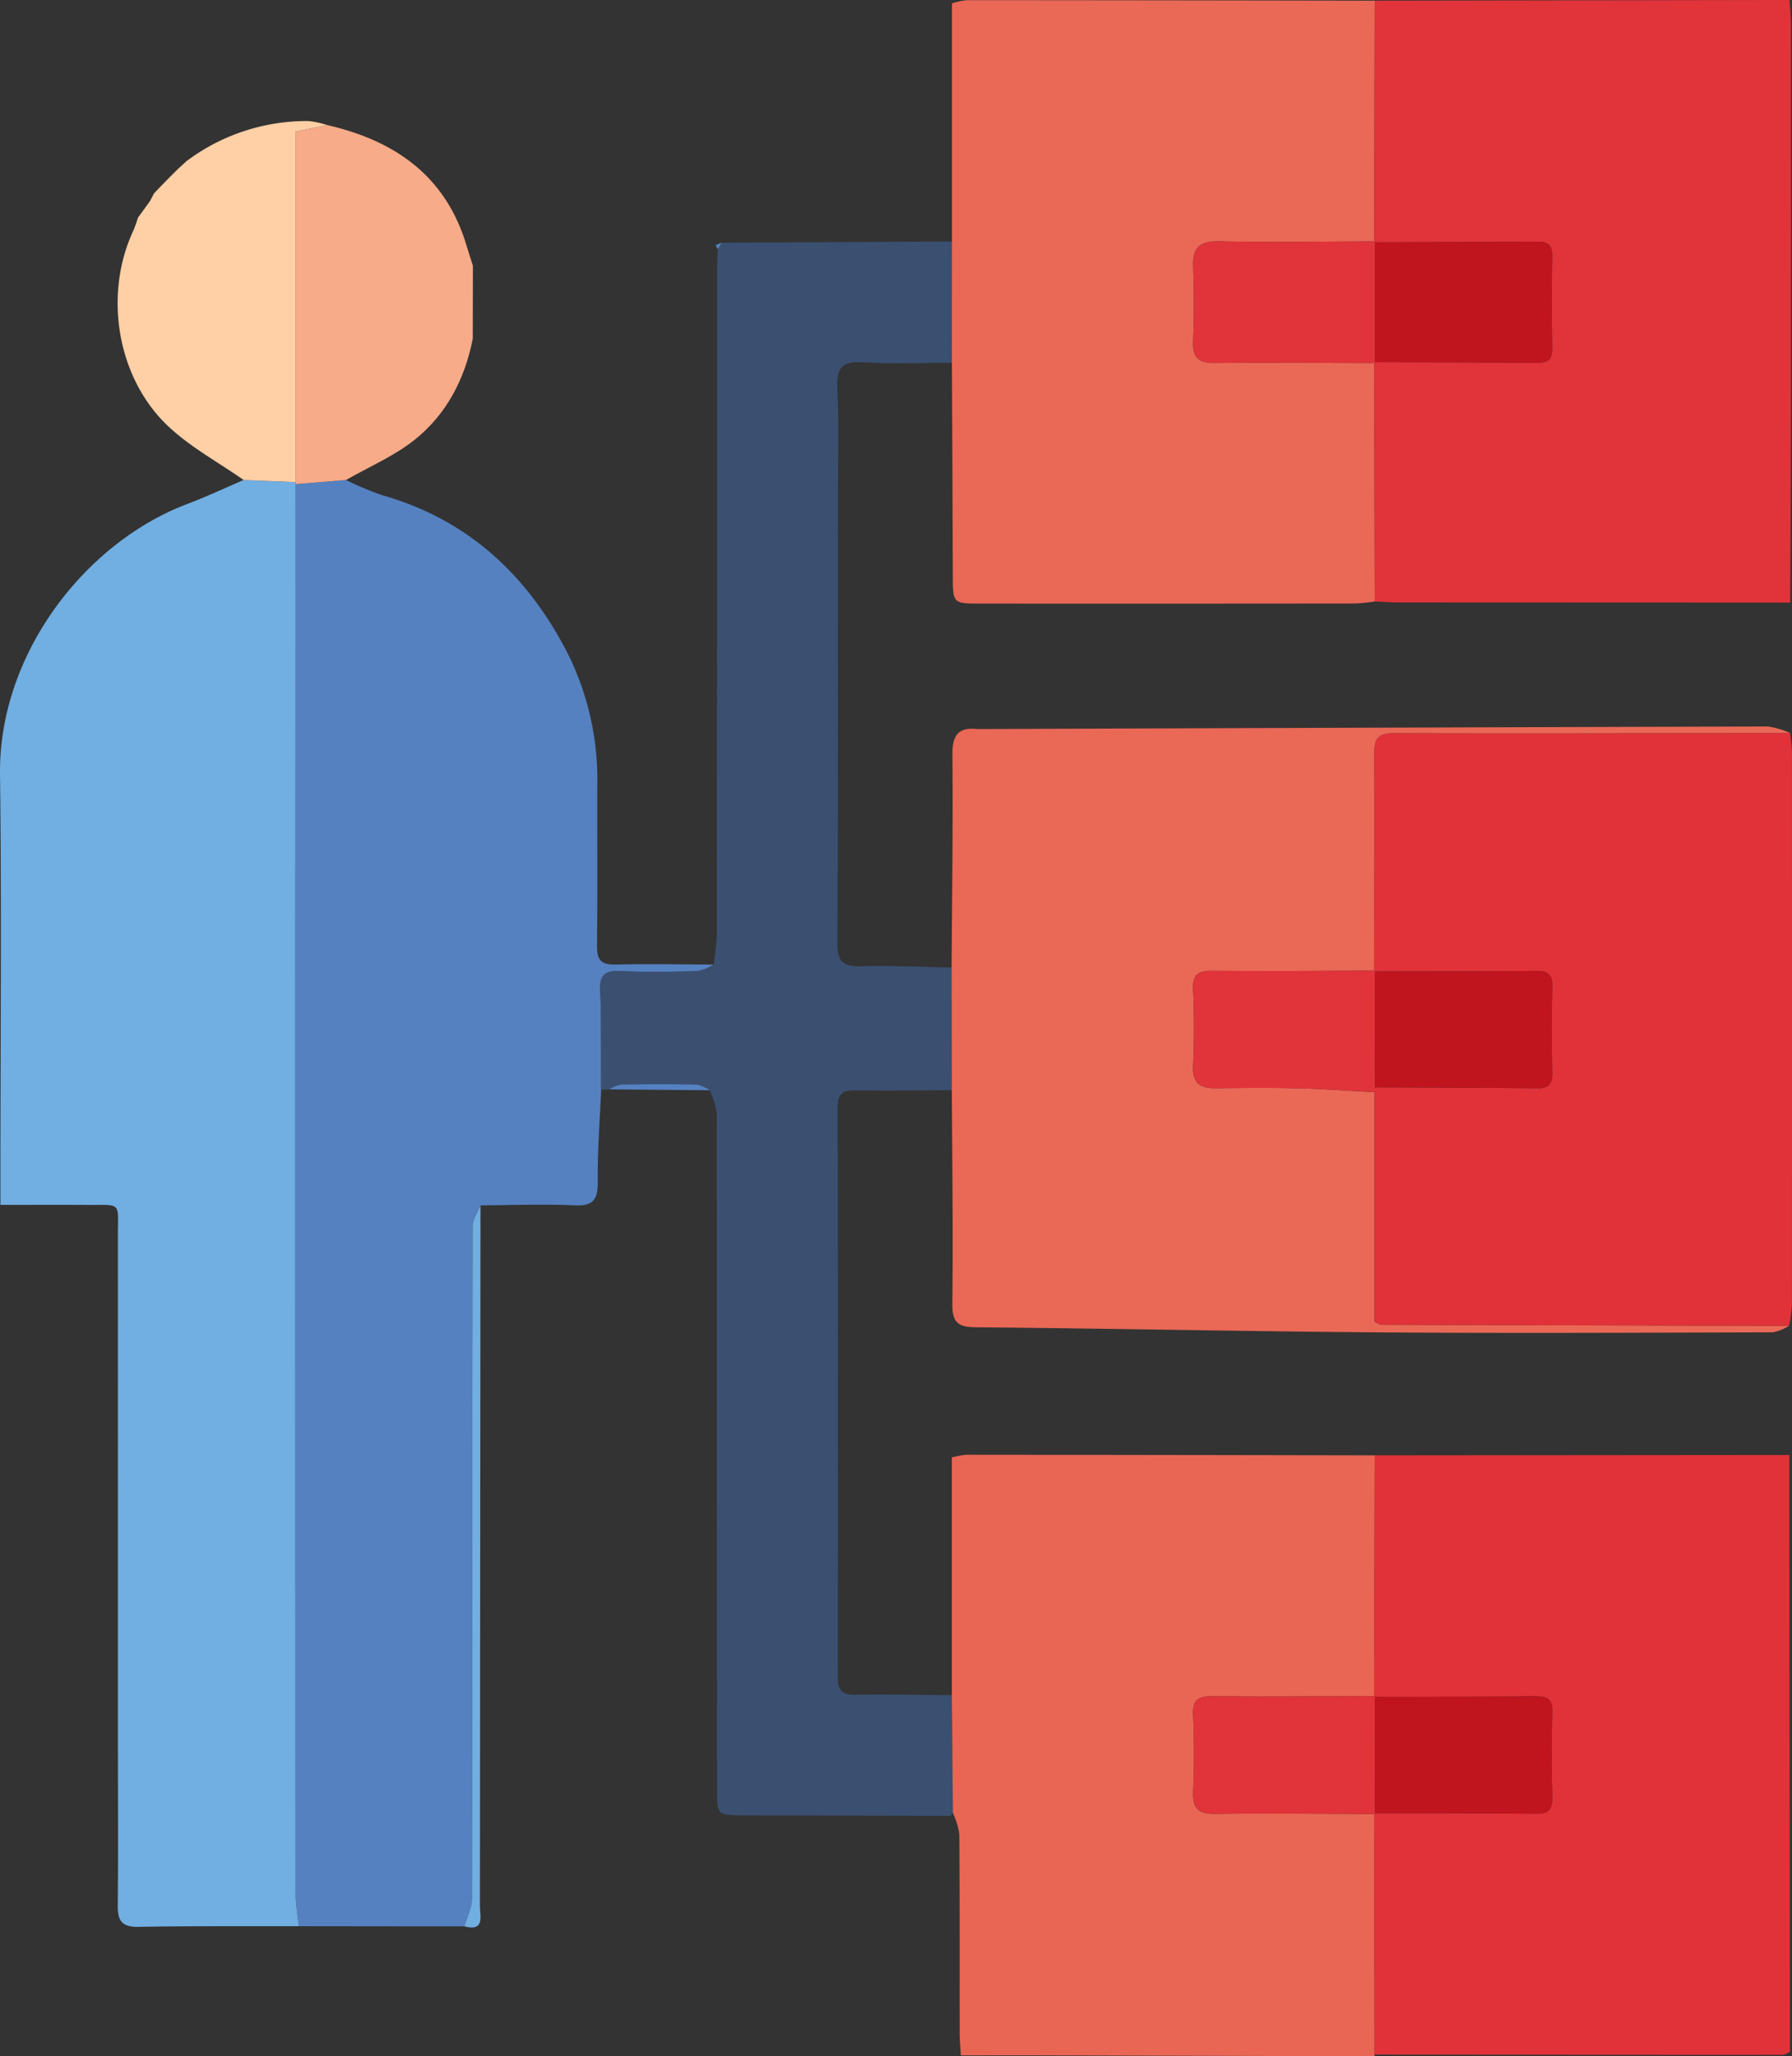<svg xmlns="http://www.w3.org/2000/svg" width="262.132" height="300.651" viewBox="0 0 262.132 300.651">
  <rect x="0" y="0" width="262.132" height="300.651" fill="#333333" stroke="none"/>
  <g id="Grupo_904008" data-name="Grupo 904008" transform="translate(250.38 -1002)">
    <path id="Trazado_632700" data-name="Trazado 632700" d="M-188.035,1119.74c-.189,4.466-.55,8.932-.5,13.4.029,2.6-.584,3.634-3.388,3.5-4.579-.214-9.175-.022-13.764,0-.4,1.029-1.154,2.057-1.156,3.089-.061,32.776-.037,65.55-.1,98.324,0,1.338-.719,2.676-1.1,4.014q-12.1-.015-24.193-.027a44.293,44.293,0,0,1-.535-4.93q-.044-70.852-.022-141.7,0-32.113.044-64.222l7.383-.6a47.138,47.138,0,0,0,5.34,2.229c12.6,3.592,21.3,11.777,27.134,23.2a41.31,41.31,0,0,1,4.294,19.15c-.022,7.847.049,15.693-.042,23.54-.025,2.028.589,2.774,2.674,2.725,4.8-.11,9.609-.012,14.414,0a7.363,7.363,0,0,1-2.352.967c-3.8.1-7.6.157-11.394,0-2.124-.084-2.954.486-2.873,2.747C-187.988,1110-188.064,1114.876-188.035,1119.74Z" transform="translate(25.591 41.597)" fill="#5581c1"/>
    <path id="Trazado_632701" data-name="Trazado 632701" d="M-207.155,1031.181q-.022,32.11-.044,64.222-.011,70.848.022,141.7a44.293,44.293,0,0,0,.535,4.93c-7.852.019-15.7-.035-23.552.1-2.438.042-2.988-1-2.963-3.177.083-7.262.029-14.525.029-21.789q0-38.127-.007-76.259c0-4.809.594-4.306-4.471-4.333-4.1-.022-8.2-.005-12.713-.005v-3.744c0-19.727.191-39.457-.059-59.181-.221-17.493,12.327-33.861,27.409-39.562,2.787-1.053,5.49-2.328,8.23-3.5q3.793.151,7.589.307Z" transform="translate(0 41.598)" fill="#71aee1"/>
    <path id="Trazado_632702" data-name="Trazado 632702" d="M-214.481,1140.41c-.029-4.864.047-9.735-.133-14.594-.081-2.261.749-2.831,2.873-2.747,3.793.155,7.6.1,11.394,0A7.363,7.363,0,0,0-198,1122.1c.155-1.547.444-3.094.444-4.638q.041-48.361.025-96.723c0-1.075.074-2.148.113-3.223.182-.317.363-.636.543-.953q16.856-.092,33.707-.182,0,8.864-.007,17.733c-4.316,0-8.642.187-12.944-.066-2.922-.172-3.955.6-3.815,3.678.253,5.578.074,11.176.074,16.769,0,21.477.054,42.96-.069,64.438-.017,2.811.869,3.491,3.5,3.415,4.4-.125,8.807.113,13.211.192q.018,8.96.034,17.923c-4.709.022-9.42.11-14.127.032-1.873-.029-2.585.535-2.583,2.5q.077,41.656.012,83.31c0,1.9.651,2.6,2.575,2.57,4.707-.074,9.418.025,14.127.052q.074,8.622.15,17.245a.457.457,0,0,0-.273.4q-15.173-.033-30.341-.069c-3.887-.012-3.889-.039-3.889-3.953q0-49.341-.042-98.684a12.5,12.5,0,0,0-1.009-3.376,5.53,5.53,0,0,0-1.876-.825c-3.712-.079-7.427-.069-11.141-.005a5.236,5.236,0,0,0-1.7.7Z" transform="translate(52.037 20.926)" fill="#3b5071"/>
    <path id="Trazado_632703" data-name="Trazado 632703" d="M-193.649,1098.433q-.015-8.964-.034-17.923c.061-10.383.219-20.773.12-31.161-.027-2.855.908-4.014,3.695-3.707a2.88,2.88,0,0,0,.292,0q57.634-.21,115.269-.378a12.145,12.145,0,0,1,3.295.965c-19.29.027-38.582.091-57.872.027-2.337-.007-2.988.671-2.968,2.981.086,10.574-.007,21.151-.037,31.728-7.852.022-15.7.108-23.555.024-2.1-.022-3.025.447-2.914,2.762.179,3.722.169,7.461.007,11.186-.113,2.563,1.112,3.25,3.361,3.221,4.024-.052,8.05-.093,12.072.008,3.7.093,7.4.378,11.1.577V1132.3c.567.277.737.432.908.435q29.867.092,59.736.159a7.037,7.037,0,0,1-2.362.955c-19.022.054-38.047.15-57.067.012-19.85-.145-39.7-.577-59.547-.751-2.688-.022-3.457-.776-3.425-3.5C-193.445,1119.218-193.6,1108.825-193.649,1098.433Z" transform="translate(82.502 62.955)" fill="#ea6856"/>
    <path id="Trazado_632704" data-name="Trazado 632704" d="M-193.664,1055.026q0-8.868.007-17.733v-34.814a11.091,11.091,0,0,1,2.146-.469q29.852.015,59.7.074l-.081,35.2c-7.554.017-15.114.155-22.666-.01-2.848-.061-3.911.891-3.815,3.683.128,3.626.15,7.267-.01,10.891-.108,2.465.81,3.243,3.238,3.211,7.751-.1,15.5-.007,23.258.01q.037,17.431.079,34.861a27.146,27.146,0,0,1-2.88.295q-27.363.03-54.725.012c-4.115,0-4.1-.012-4.12-4.026Q-193.588,1070.617-193.664,1055.026Z" transform="translate(82.53 0.015)" fill="#ea6856"/>
    <path id="Trazado_632705" data-name="Trazado 632705" d="M-193.517,1141.032q-.074-8.621-.15-17.245V1089.02a13.672,13.672,0,0,1,2.075-.383q29.893.026,59.785.086-.052,17.6-.1,35.2c-7.854.02-15.708.105-23.559.02-2.1-.025-3.025.449-2.914,2.762.177,3.722.16,7.464.007,11.188-.1,2.426.744,3.285,3.209,3.253,7.753-.1,15.512-.007,23.267.012l.064,35.18.01.248q-24.085-.067-48.167-.133c-4.007-.012-8.014,0-12.367,0-.064-1.213-.167-2.244-.167-3.273-.012-9.693.022-19.388-.052-29.081A11.157,11.157,0,0,0-193.517,1141.032Z" transform="translate(82.526 126.069)" fill="#e96654"/>
    <path id="Trazado_632706" data-name="Trazado 632706" d="M-168.437,1176.316l-.064-35.18.118-.118c7.829.022,15.659.01,23.486.091,1.7.017,2.49-.427,2.445-2.3q-.155-6.309,0-12.622c.049-1.9-.8-2.278-2.467-2.264-7.827.076-15.656.064-23.486.084l-.106-.111.1-35.194q30.32-.026,60.644-.054.041,41.935.086,83.87v3.417c-.506.216-.766.427-1.024.427Q-138.573,1176.358-168.437,1176.316Z" transform="translate(119.131 126.088)" fill="#e13239"/>
    <path id="Trazado_632707" data-name="Trazado 632707" d="M-168.419,1089.943q-.041-17.43-.079-34.861l.128-.13c7.849.025,15.7.027,23.55.093,1.52.012,2.384-.29,2.35-2.087q-.129-6.769,0-13.54c.032-1.787-.827-2.1-2.354-2.087-7.849.069-15.7.069-23.55.093l-.125-.128q.041-17.6.081-35.2l60.664-.1c.071,1.166.206,2.332.206,3.5q.022,28.5,0,57c-.007,9.2-.071,18.406-.108,27.61q-28.629-.007-57.254-.022C-166.079,1090.083-167.25,1089.992-168.419,1089.943Z" transform="translate(119.144 0)" fill="#e1333a"/>
    <path id="Trazado_632708" data-name="Trazado 632708" d="M-107.793,1132.318q-29.871-.073-59.736-.159c-.172,0-.341-.157-.908-.435V1098.17l.064-.714c7.923.037,15.845.042,23.766.132,1.711.02,2.18-.695,2.153-2.283-.071-4.206-.1-8.416.01-12.619.049-1.91-.813-2.274-2.475-2.256-7.825.074-15.652.061-23.476.081l-.118-.12c.03-10.574.123-21.151.037-31.725-.02-2.31.631-2.988,2.968-2.981,19.29.064,38.582,0,57.872-.027.088.968.25,1.935.25,2.9q.022,40.311,0,80.625A24.4,24.4,0,0,1-107.793,1132.318Z" transform="translate(119.127 63.527)" fill="#e13239"/>
    <path id="Trazado_632709" data-name="Trazado 632709" d="M-225.391,1061.346l-7.383.6,0-.287v-51.244l4.633-.965c9.978,2.291,17.424,7.486,20.437,17.783.273.933.587,1.854.884,2.779q-.015,5.344-.022,10.685c-1.176,5.944-3.882,11.134-8.622,14.863C-218.443,1057.9-222.06,1059.446-225.391,1061.346Z" transform="translate(25.619 10.836)" fill="#f7ab88"/>
    <path id="Trazado_632710" data-name="Trazado 632710" d="M-212.716,1009.794l-4.633.965V1062q-3.793-.155-7.589-.307c-3.695-2.588-7.761-4.782-11.014-7.839-7.54-7.085-9.489-19.268-5.129-28.607a19.993,19.993,0,0,0,.685-1.917l1.736-2.384.611-1.161,1.149-1.2.007-.007,1.154-1.179.017-.017c.39-.385.778-.773,1.169-1.159l.012-.012,1.223-1.122a29.267,29.267,0,0,1,17.886-5.878A13.851,13.851,0,0,1-212.716,1009.794Z" transform="translate(10.199 10.49)" fill="#ffcfa5"/>
    <path id="Trazado_632711" data-name="Trazado 632711" d="M-222.711,1179.207c.383-1.338,1.1-2.677,1.1-4.014.061-32.774.037-65.547.1-98.324,0-1.031.754-2.06,1.156-3.089q-.029,51.245-.086,102.49C-220.442,1177.668-219.664,1180.013-222.711,1179.207Z" transform="translate(40.263 104.451)" fill="#71aee1"/>
    <path id="Trazado_632712" data-name="Trazado 632712" d="M-214.082,1067.321a5.236,5.236,0,0,1,1.7-.7c3.715-.064,7.429-.074,11.141,0a5.531,5.531,0,0,1,1.876.825Q-206.725,1067.383-214.082,1067.321Z" transform="translate(52.819 93.961)" fill="#5581c1"/>
    <path id="Trazado_632713" data-name="Trazado 632713" d="M-240.423,1013.99l-1.736,2.384Z" transform="translate(11.963 17.447)" fill="#ffe7d1"/>
    <path id="Trazado_632714" data-name="Trazado 632714" d="M-206.869,1016.455c-.179.317-.361.636-.543.953-.111-.2-.223-.4-.336-.6Z" transform="translate(62.036 21.034)" fill="#5581c1"/>
    <path id="Trazado_632715" data-name="Trazado 632715" d="M-240.054,1013.028l-1.149,1.2Z" transform="translate(13.354 16.047)" fill="#ffe7d1"/>
    <path id="Trazado_632716" data-name="Trazado 632716" d="M-239.578,1012.545l-1.154,1.179Z" transform="translate(14.039 15.344)" fill="#ffe7d1"/>
    <path id="Trazado_632717" data-name="Trazado 632717" d="M-239.086,1012.066c-.39.386-.778.773-1.169,1.159C-239.867,1012.839-239.477,1012.452-239.086,1012.066Z" transform="translate(14.734 14.647)" fill="#ffe7d1"/>
    <path id="Trazado_632718" data-name="Trazado 632718" d="M-238.551,1011.6l-1.223,1.122Z" transform="translate(15.433 13.975)" fill="#ffe7d1"/>
    <path id="Trazado_632719" data-name="Trazado 632719" d="M-152.681,1076.868l-.064.714c-3.7-.2-7.4-.484-11.1-.577-4.022-.1-8.048-.059-12.072-.008-2.249.029-3.474-.658-3.361-3.221.162-3.724.172-7.463-.007-11.186-.11-2.315.815-2.784,2.914-2.762,7.852.083,15.7,0,23.555-.024l.118.118Q-152.692,1068.4-152.681,1076.868Z" transform="translate(103.434 84.114)" fill="#e1333a"/>
    <path id="Trazado_632720" data-name="Trazado 632720" d="M-152.791,1034.169c-7.753-.017-15.507-.11-23.258-.01-2.428.032-3.346-.746-3.238-3.211.16-3.624.138-7.265.01-10.891-.1-2.792.967-3.744,3.815-3.683,7.552.165,15.111.027,22.666.01l.125.128q0,8.761.007,17.527Z" transform="translate(103.438 20.913)" fill="#e1333a"/>
    <path id="Trazado_632721" data-name="Trazado 632721" d="M-152.805,1120.243c-7.756-.019-15.514-.115-23.267-.012-2.465.032-3.307-.827-3.209-3.253.152-3.724.169-7.466-.007-11.188-.11-2.313.81-2.787,2.914-2.762,7.852.086,15.705,0,23.559-.019l.106.105.022,17.011Z" transform="translate(103.435 146.981)" fill="#e1333a"/>
    <path id="Trazado_632722" data-name="Trazado 632722" d="M-168.446,1120.111l-.022-17.012c7.829-.017,15.659-.005,23.486-.081,1.672-.015,2.517.361,2.467,2.264q-.162,6.309,0,12.622c.044,1.871-.741,2.315-2.445,2.3C-152.787,1120.121-160.617,1120.133-168.446,1120.111Z" transform="translate(119.194 146.995)" fill="#c0141e"/>
    <path id="Trazado_632723" data-name="Trazado 632723" d="M-168.444,1034.012q0-8.765-.007-17.527c7.852-.024,15.7-.024,23.55-.093,1.527-.012,2.386.3,2.354,2.087q-.122,6.768,0,13.54c.034,1.8-.83,2.1-2.35,2.087C-152.745,1034.039-160.595,1034.037-168.444,1034.012Z" transform="translate(119.218 20.941)" fill="#c0141e"/>
    <path id="Trazado_632724" data-name="Trazado 632724" d="M-168.444,1076.847q-.011-8.471-.022-16.945c7.825-.02,15.652-.008,23.476-.081,1.662-.017,2.524.346,2.475,2.256-.11,4.2-.081,8.414-.01,12.619.027,1.588-.442,2.3-2.153,2.283C-152.6,1076.889-160.521,1076.884-168.444,1076.847Z" transform="translate(119.196 84.135)" fill="#c0141e"/>
  </g>
</svg>
